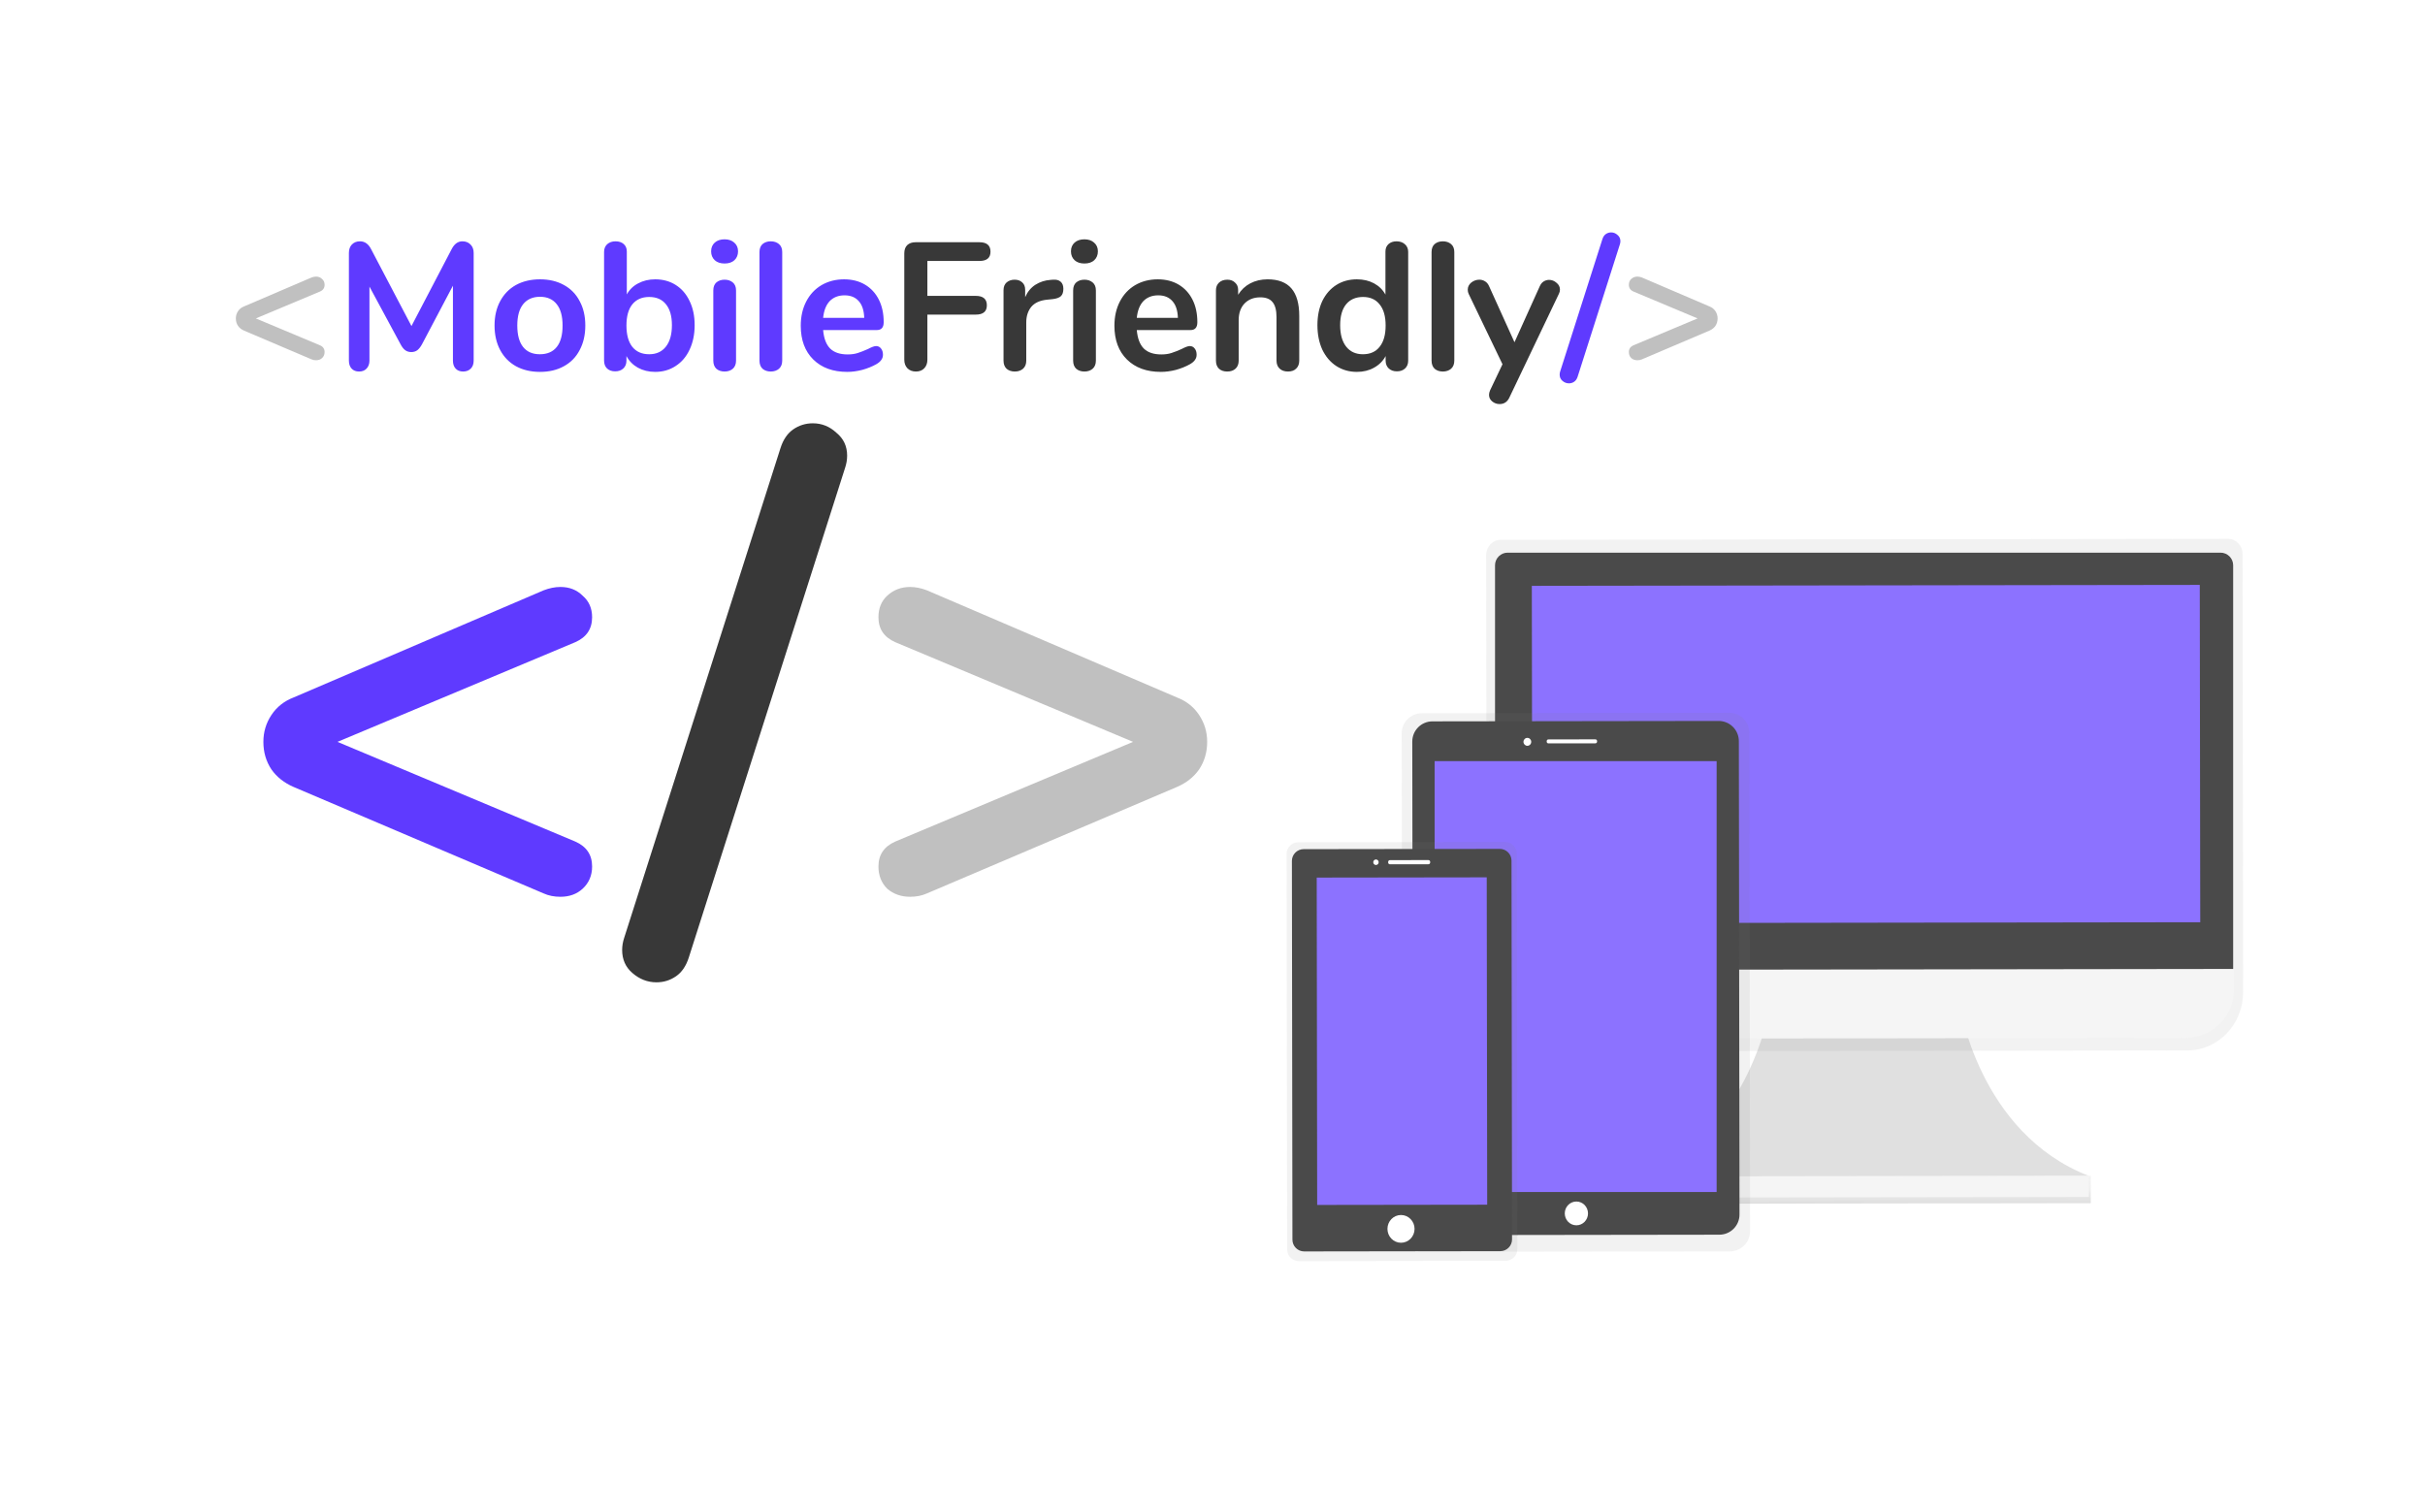 <svg width="1440" height="898" viewBox="0 0 1440 898" fill="none" xmlns="http://www.w3.org/2000/svg">
<rect width="1440" height="898" fill="white"/>
<rect width="1440" height="898" fill="white"/>
<rect width="1440" height="898" fill="white"/>
<path d="M341.6 499.8C348.267 502.733 351.6 507.667 351.6 514.6C351.6 519.933 349.733 524.333 346 527.8C342.533 531 338.133 532.6 332.8 532.6C329.067 532.6 325.733 531.933 322.8 530.6L174.4 467.4C168.8 465 164.4 461.533 161.2 457C158 452.2 156.4 446.733 156.4 440.6C156.4 434.733 158 429.4 161.2 424.6C164.4 419.8 168.8 416.333 174.4 414.2L322.8 350.6C326.267 349.267 329.6 348.6 332.8 348.6C338.133 348.6 342.533 350.333 346 353.8C349.733 357 351.6 361.267 351.6 366.6C351.6 373.533 348.267 378.467 341.6 381.4L200.4 440.6L341.6 499.8Z" fill="#5F3AFF"/>
<path d="M409.044 568.6C407.444 573.667 404.91 577.4 401.444 579.8C397.977 582.2 394.11 583.4 389.844 583.4C384.51 583.4 379.71 581.533 375.444 577.8C371.444 574.333 369.444 569.8 369.444 564.2C369.444 561.8 369.844 559.4 370.644 557L463.444 266.2C465.044 261.133 467.577 257.4 471.044 255C474.51 252.6 478.377 251.4 482.644 251.4C487.977 251.4 492.644 253.267 496.644 257C500.91 260.467 503.044 265 503.044 270.6C503.044 273 502.644 275.4 501.844 277.8L409.044 568.6Z" fill="#383838"/>
<path d="M698.834 414.2C704.434 416.333 708.834 419.8 712.034 424.6C715.234 429.4 716.834 434.733 716.834 440.6C716.834 446.733 715.234 452.2 712.034 457C708.834 461.533 704.434 465 698.834 467.4L550.434 530.6C547.501 531.933 544.168 532.6 540.434 532.6C535.101 532.6 530.568 531 526.834 527.8C523.368 524.333 521.634 519.933 521.634 514.6C521.634 507.667 524.968 502.733 531.634 499.8L672.834 440.6L531.634 381.4C524.968 378.467 521.634 373.533 521.634 366.6C521.634 361.267 523.368 357 526.834 353.8C530.568 350.333 535.101 348.6 540.434 348.6C543.634 348.6 546.968 349.267 550.434 350.6L698.834 414.2Z" fill="#C0C0C0"/>
<g clip-path="url(#clip0)">
<path d="M1163.55 596.127C1163.55 596.127 1174.76 672.867 1240.34 698.365L1107.57 698.547L974.795 698.728C1040.31 673.055 1051.32 596.26 1051.32 596.26L1163.55 596.127Z" fill="#E0E0E0"/>
<path d="M1241.52 698.355L973.474 698.729L973.497 714.942L1241.54 714.568L1241.52 698.355Z" fill="url(#paint0_linear)"/>
<path d="M1240.35 698.356L974.806 698.727L974.824 711.232L1240.36 710.861L1240.35 698.356Z" fill="#F5F5F5"/>
<path d="M1322.99 320L891.151 320.593C886.373 320.593 882.501 324.656 882.508 329.654L882.843 581.426V589.791C882.843 608.918 897.722 624.407 916.012 624.379L1298.92 623.849C1317.22 623.849 1332.03 608.298 1332 589.171V580.806L1331.67 329.034C1331.66 324.036 1327.77 319.993 1322.99 320Z" fill="url(#paint1_linear)"/>
<path d="M895.273 328.225H1318.58C1320.57 328.225 1322.48 329.015 1323.88 330.42C1325.29 331.825 1326.08 333.731 1326.08 335.719V576.4H887.768V335.719C887.768 333.731 888.558 331.825 889.964 330.42C891.37 329.015 893.278 328.225 895.266 328.225H895.273Z" fill="#4A4A4A"/>
<path d="M1297.91 616.412L917.044 616.935C913.272 616.945 909.534 616.212 906.046 614.777C902.557 613.343 899.385 611.235 896.712 608.575C894.039 605.915 891.917 602.754 890.467 599.274C889.017 595.794 888.268 592.062 888.263 588.292V576.045L1326.57 575.438V587.693C1326.58 595.299 1323.57 602.598 1318.19 607.983C1312.82 613.369 1305.52 616.401 1297.91 616.412Z" fill="#F5F5F5"/>
<path d="M1306.26 347.377L909.618 347.93L909.898 548.273L1306.54 547.719L1306.26 347.377Z" fill="#8C72FF"/>
<path d="M1026.83 423.335L844.307 423.59C837.692 423.599 832.337 428.965 832.346 435.575L832.76 731.478C832.769 738.088 838.139 743.439 844.754 743.43L1027.28 743.175C1033.89 743.166 1039.25 737.8 1039.24 731.19L1038.82 435.287C1038.81 428.677 1033.44 423.326 1026.83 423.335Z" fill="url(#paint2_linear)"/>
<path d="M1025.13 447.77L846.817 448.019L847.192 716.276L1025.5 716.027L1025.13 447.77Z" fill="url(#paint3_linear)"/>
<path d="M1020.56 428.182L850.598 428.419C843.984 428.428 838.629 433.794 838.638 440.404L839.031 721.578C839.04 728.188 844.41 733.539 851.025 733.53L1020.98 733.292C1027.6 733.283 1032.95 727.917 1032.94 721.307L1032.55 440.134C1032.54 433.523 1027.17 428.172 1020.56 428.182Z" fill="#4A4A4A"/>
<path d="M1019.36 452.038H851.906V707.943H1019.36V452.038Z" fill="#8C72FF"/>
<path d="M936.08 727.712C939.891 727.712 942.979 724.55 942.979 720.651C942.979 716.751 939.891 713.589 936.08 713.589C932.27 713.589 929.182 716.751 929.182 720.651C929.182 724.55 932.27 727.712 936.08 727.712Z" fill="white"/>
<path d="M906.967 442.937C908.239 442.935 909.268 441.879 909.266 440.578C909.264 439.276 908.232 438.223 906.961 438.225C905.69 438.227 904.66 439.283 904.662 440.584C904.664 441.885 905.696 442.939 906.967 442.937Z" fill="white"/>
<path d="M947.365 439.109L919.456 439.148C918.905 439.149 918.459 439.596 918.459 440.146L918.46 440.509C918.461 441.059 918.908 441.505 919.459 441.504L947.368 441.465C947.919 441.465 948.365 441.018 948.364 440.467L948.364 440.105C948.363 439.554 947.916 439.109 947.365 439.109Z" fill="white"/>
<path d="M893.703 500.051L770.961 500.223C767.109 500.228 763.99 503.353 763.995 507.203L764.323 742.036C764.329 745.886 767.456 749.002 771.309 748.997L894.051 748.826C897.903 748.82 901.022 745.695 901.017 741.845L900.689 507.012C900.683 503.163 897.556 500.046 893.703 500.051Z" fill="url(#paint4_linear)"/>
<path d="M890.57 504.154L774.12 504.317C770.267 504.322 767.149 507.448 767.154 511.297L767.468 736.267C767.474 740.117 770.601 743.233 774.454 743.228L890.904 743.065C894.756 743.06 897.875 739.935 897.87 736.085L897.555 511.115C897.55 507.266 894.422 504.149 890.57 504.154Z" fill="#4A4A4A"/>
<path d="M882.844 521.055L781.886 521.196L782.158 715.62L883.115 715.48L882.844 521.055Z" fill="#8C72FF"/>
<path d="M831.935 738.077C836.381 738.077 839.985 734.388 839.985 729.838C839.985 725.287 836.381 721.598 831.935 721.598C827.489 721.598 823.885 725.287 823.885 729.838C823.885 734.388 827.489 738.077 831.935 738.077Z" fill="white"/>
<path d="M817.068 513.73C817.958 513.729 818.678 512.992 818.677 512.083C818.675 511.175 817.953 510.439 817.063 510.44C816.173 510.442 815.453 511.179 815.454 512.088C815.455 512.996 816.178 513.732 817.068 513.73Z" fill="white"/>
<path d="M848.209 510.801L825.351 510.833C824.773 510.834 824.305 511.303 824.306 511.88L824.306 512.263C824.307 512.841 824.776 513.308 825.354 513.308L848.213 513.276C848.791 513.275 849.259 512.806 849.258 512.229L849.257 511.845C849.256 511.268 848.787 510.8 848.209 510.801Z" fill="white"/>
</g>
<path d="M190.052 205.096C191.852 205.888 192.752 207.22 192.752 209.092C192.752 210.532 192.248 211.72 191.24 212.656C190.304 213.52 189.116 213.952 187.676 213.952C186.668 213.952 185.768 213.772 184.976 213.412L144.908 196.348C143.396 195.7 142.208 194.764 141.344 193.54C140.48 192.244 140.048 190.768 140.048 189.112C140.048 187.528 140.48 186.088 141.344 184.792C142.208 183.496 143.396 182.56 144.908 181.984L184.976 164.812C185.912 164.452 186.812 164.272 187.676 164.272C189.116 164.272 190.304 164.74 191.24 165.676C192.248 166.54 192.752 167.692 192.752 169.132C192.752 171.004 191.852 172.336 190.052 173.128L151.928 189.112L190.052 205.096ZM1015.08 181.984C1016.6 182.56 1017.78 183.496 1018.65 184.792C1019.51 186.088 1019.94 187.528 1019.94 189.112C1019.94 190.768 1019.51 192.244 1018.65 193.54C1017.78 194.764 1016.6 195.7 1015.08 196.348L975.015 213.412C974.223 213.772 973.323 213.952 972.315 213.952C970.875 213.952 969.651 213.52 968.643 212.656C967.707 211.72 967.239 210.532 967.239 209.092C967.239 207.22 968.139 205.888 969.939 205.096L1008.06 189.112L969.939 173.128C968.139 172.336 967.239 171.004 967.239 169.132C967.239 167.692 967.707 166.54 968.643 165.676C969.651 164.74 970.875 164.272 972.315 164.272C973.179 164.272 974.079 164.452 975.015 164.812L1015.08 181.984Z" fill="#C0C0C0"/>
<path d="M274.574 143.32C276.59 143.32 278.21 143.968 279.434 145.264C280.658 146.488 281.27 148.144 281.27 150.232V214.168C281.27 216.184 280.694 217.768 279.542 218.92C278.39 220.072 276.878 220.648 275.006 220.648C273.134 220.648 271.658 220.072 270.578 218.92C269.498 217.768 268.958 216.184 268.958 214.168V169.672L250.598 204.448C249.734 206.032 248.798 207.22 247.79 208.012C246.782 208.732 245.594 209.092 244.226 209.092C242.858 209.092 241.67 208.732 240.662 208.012C239.654 207.292 238.718 206.104 237.854 204.448L219.386 170.212V214.168C219.386 216.112 218.81 217.696 217.658 218.92C216.578 220.072 215.102 220.648 213.23 220.648C211.358 220.648 209.882 220.072 208.802 218.92C207.722 217.768 207.182 216.184 207.182 214.168V150.232C207.182 148.144 207.758 146.488 208.91 145.264C210.134 143.968 211.754 143.32 213.77 143.32C216.578 143.32 218.774 144.868 220.358 147.964L244.334 193.648L268.202 147.964C269.786 144.868 271.91 143.32 274.574 143.32ZM320.67 220.864C315.27 220.864 310.518 219.748 306.414 217.516C302.382 215.284 299.25 212.08 297.018 207.904C294.786 203.728 293.67 198.868 293.67 193.324C293.67 187.78 294.786 182.956 297.018 178.852C299.25 174.676 302.382 171.472 306.414 169.24C310.518 167.008 315.27 165.892 320.67 165.892C326.07 165.892 330.786 167.008 334.818 169.24C338.922 171.472 342.054 174.676 344.214 178.852C346.446 182.956 347.562 187.78 347.562 193.324C347.562 198.868 346.446 203.728 344.214 207.904C342.054 212.08 338.922 215.284 334.818 217.516C330.786 219.748 326.07 220.864 320.67 220.864ZM320.562 210.388C324.954 210.388 328.302 208.948 330.606 206.068C332.91 203.188 334.062 198.94 334.062 193.324C334.062 187.78 332.91 183.568 330.606 180.688C328.302 177.736 324.99 176.26 320.67 176.26C316.35 176.26 313.002 177.736 310.626 180.688C308.322 183.568 307.17 187.78 307.17 193.324C307.17 198.94 308.322 203.188 310.626 206.068C312.93 208.948 316.242 210.388 320.562 210.388ZM389.056 165.892C393.664 165.892 397.732 167.008 401.26 169.24C404.788 171.472 407.524 174.64 409.468 178.744C411.484 182.848 412.492 187.636 412.492 193.108C412.492 198.58 411.484 203.44 409.468 207.688C407.524 211.864 404.752 215.104 401.152 217.408C397.624 219.712 393.592 220.864 389.056 220.864C385.24 220.864 381.82 220.036 378.796 218.38C375.844 216.724 373.576 214.42 371.992 211.468V214.168C371.992 216.112 371.38 217.66 370.156 218.812C368.932 219.964 367.312 220.54 365.296 220.54C363.28 220.54 361.66 219.964 360.436 218.812C359.284 217.66 358.708 216.112 358.708 214.168V149.584C358.708 147.712 359.32 146.2 360.544 145.048C361.84 143.896 363.496 143.32 365.512 143.32C367.528 143.32 369.148 143.86 370.372 144.94C371.596 146.02 372.208 147.496 372.208 149.368V174.856C373.792 171.976 376.06 169.78 379.012 168.268C381.964 166.684 385.312 165.892 389.056 165.892ZM385.492 210.388C389.74 210.388 393.052 208.876 395.428 205.852C397.804 202.828 398.992 198.58 398.992 193.108C398.992 187.708 397.804 183.568 395.428 180.688C393.124 177.808 389.812 176.368 385.492 176.368C381.172 176.368 377.824 177.844 375.448 180.796C373.144 183.676 371.992 187.852 371.992 193.324C371.992 198.796 373.144 203.008 375.448 205.96C377.824 208.912 381.172 210.388 385.492 210.388ZM430.267 220.648C428.323 220.648 426.703 220.108 425.407 219.028C424.183 217.876 423.571 216.256 423.571 214.168V172.48C423.571 170.392 424.183 168.808 425.407 167.728C426.703 166.648 428.323 166.108 430.267 166.108C432.211 166.108 433.831 166.648 435.127 167.728C436.423 168.808 437.071 170.392 437.071 172.48V214.168C437.071 216.256 436.423 217.876 435.127 219.028C433.831 220.108 432.211 220.648 430.267 220.648ZM430.267 156.496C427.819 156.496 425.875 155.848 424.435 154.552C422.995 153.184 422.275 151.42 422.275 149.26C422.275 147.1 422.995 145.372 424.435 144.076C425.875 142.78 427.819 142.132 430.267 142.132C432.643 142.132 434.551 142.78 435.991 144.076C437.503 145.372 438.259 147.1 438.259 149.26C438.259 151.42 437.539 153.184 436.099 154.552C434.659 155.848 432.715 156.496 430.267 156.496ZM457.689 220.648C455.745 220.648 454.125 220.108 452.829 219.028C451.605 217.876 450.993 216.256 450.993 214.168V149.692C450.993 147.604 451.605 146.02 452.829 144.94C454.125 143.86 455.745 143.32 457.689 143.32C459.633 143.32 461.253 143.86 462.549 144.94C463.845 146.02 464.493 147.604 464.493 149.692V214.168C464.493 216.256 463.845 217.876 462.549 219.028C461.253 220.108 459.633 220.648 457.689 220.648ZM520.211 205.528C521.435 205.528 522.407 205.996 523.127 206.932C523.919 207.868 524.315 209.128 524.315 210.712C524.315 212.944 522.983 214.816 520.319 216.328C517.871 217.696 515.099 218.812 512.003 219.676C508.907 220.468 505.955 220.864 503.147 220.864C494.651 220.864 487.919 218.416 482.951 213.52C477.983 208.624 475.499 201.928 475.499 193.432C475.499 188.032 476.579 183.244 478.739 179.068C480.899 174.892 483.923 171.652 487.811 169.348C491.771 167.044 496.235 165.892 501.203 165.892C505.955 165.892 510.095 166.936 513.623 169.024C517.151 171.112 519.887 174.064 521.831 177.88C523.775 181.696 524.747 186.196 524.747 191.38C524.747 194.476 523.379 196.024 520.643 196.024H488.783C489.215 200.992 490.619 204.664 492.995 207.04C495.371 209.344 498.827 210.496 503.363 210.496C505.667 210.496 507.683 210.208 509.411 209.632C511.211 209.056 513.227 208.264 515.459 207.256C517.619 206.104 519.203 205.528 520.211 205.528ZM501.527 175.396C497.855 175.396 494.903 176.548 492.671 178.852C490.511 181.156 489.215 184.468 488.783 188.788H513.191C513.047 184.396 511.967 181.084 509.951 178.852C507.935 176.548 505.127 175.396 501.527 175.396ZM936.84 223.672C936.408 225.04 935.724 226.048 934.788 226.696C933.852 227.344 932.808 227.668 931.656 227.668C930.216 227.668 928.92 227.164 927.768 226.156C926.688 225.22 926.148 223.996 926.148 222.484C926.148 221.836 926.256 221.188 926.472 220.54L951.528 142.024C951.96 140.656 952.644 139.648 953.58 139C954.516 138.352 955.56 138.028 956.712 138.028C958.152 138.028 959.412 138.532 960.492 139.54C961.644 140.476 962.22 141.7 962.22 143.212C962.22 143.86 962.112 144.508 961.896 145.156L936.84 223.672Z" fill="#5F3AFF"/>
<path d="M543.89 220.648C541.802 220.648 540.11 220 538.814 218.704C537.59 217.408 536.978 215.716 536.978 213.628V150.448C536.978 148.36 537.554 146.74 538.706 145.588C539.93 144.436 541.586 143.86 543.674 143.86H581.582C585.974 143.86 588.17 145.732 588.17 149.476C588.17 153.148 585.974 154.984 581.582 154.984H550.694V175.72H579.422C583.814 175.72 586.01 177.592 586.01 181.336C586.01 185.008 583.814 186.844 579.422 186.844H550.694V213.628C550.694 215.716 550.082 217.408 548.858 218.704C547.634 220 545.978 220.648 543.89 220.648ZM625.391 166.108C627.263 165.964 628.739 166.36 629.819 167.296C630.899 168.232 631.439 169.636 631.439 171.508C631.439 173.452 630.971 174.892 630.035 175.828C629.099 176.764 627.407 177.376 624.959 177.664L621.719 177.988C617.471 178.42 614.339 179.86 612.323 182.308C610.379 184.756 609.407 187.816 609.407 191.488V214.168C609.407 216.256 608.759 217.876 607.463 219.028C606.167 220.108 604.547 220.648 602.603 220.648C600.659 220.648 599.039 220.108 597.743 219.028C596.519 217.876 595.907 216.256 595.907 214.168V172.372C595.907 170.356 596.519 168.808 597.743 167.728C599.039 166.648 600.623 166.108 602.495 166.108C604.367 166.108 605.879 166.648 607.031 167.728C608.183 168.736 608.759 170.212 608.759 172.156V176.476C610.127 173.308 612.143 170.86 614.807 169.132C617.543 167.404 620.567 166.432 623.879 166.216L625.391 166.108ZM643.946 220.648C642.002 220.648 640.382 220.108 639.086 219.028C637.862 217.876 637.25 216.256 637.25 214.168V172.48C637.25 170.392 637.862 168.808 639.086 167.728C640.382 166.648 642.002 166.108 643.946 166.108C645.89 166.108 647.51 166.648 648.806 167.728C650.102 168.808 650.75 170.392 650.75 172.48V214.168C650.75 216.256 650.102 217.876 648.806 219.028C647.51 220.108 645.89 220.648 643.946 220.648ZM643.946 156.496C641.498 156.496 639.554 155.848 638.114 154.552C636.674 153.184 635.954 151.42 635.954 149.26C635.954 147.1 636.674 145.372 638.114 144.076C639.554 142.78 641.498 142.132 643.946 142.132C646.322 142.132 648.23 142.78 649.67 144.076C651.182 145.372 651.938 147.1 651.938 149.26C651.938 151.42 651.218 153.184 649.778 154.552C648.338 155.848 646.394 156.496 643.946 156.496ZM706.468 205.528C707.692 205.528 708.664 205.996 709.384 206.932C710.176 207.868 710.572 209.128 710.572 210.712C710.572 212.944 709.24 214.816 706.576 216.328C704.128 217.696 701.356 218.812 698.26 219.676C695.164 220.468 692.212 220.864 689.404 220.864C680.908 220.864 674.176 218.416 669.208 213.52C664.24 208.624 661.756 201.928 661.756 193.432C661.756 188.032 662.836 183.244 664.996 179.068C667.156 174.892 670.18 171.652 674.068 169.348C678.028 167.044 682.492 165.892 687.46 165.892C692.212 165.892 696.352 166.936 699.88 169.024C703.408 171.112 706.144 174.064 708.088 177.88C710.032 181.696 711.004 186.196 711.004 191.38C711.004 194.476 709.636 196.024 706.9 196.024H675.04C675.472 200.992 676.876 204.664 679.252 207.04C681.628 209.344 685.084 210.496 689.62 210.496C691.924 210.496 693.94 210.208 695.668 209.632C697.468 209.056 699.484 208.264 701.716 207.256C703.876 206.104 705.46 205.528 706.468 205.528ZM687.784 175.396C684.112 175.396 681.16 176.548 678.928 178.852C676.768 181.156 675.472 184.468 675.04 188.788H699.448C699.304 184.396 698.224 181.084 696.208 178.852C694.192 176.548 691.384 175.396 687.784 175.396ZM752.719 165.892C759.055 165.892 763.771 167.692 766.867 171.292C769.963 174.892 771.511 180.328 771.511 187.6V214.168C771.511 216.184 770.899 217.768 769.675 218.92C768.523 220.072 766.903 220.648 764.815 220.648C762.727 220.648 761.071 220.072 759.847 218.92C758.623 217.768 758.011 216.184 758.011 214.168V188.356C758.011 184.252 757.219 181.264 755.635 179.392C754.123 177.52 751.711 176.584 748.399 176.584C744.511 176.584 741.379 177.808 739.003 180.256C736.699 182.704 735.547 185.98 735.547 190.084V214.168C735.547 216.184 734.935 217.768 733.711 218.92C732.487 220.072 730.831 220.648 728.743 220.648C726.655 220.648 724.999 220.072 723.775 218.92C722.623 217.768 722.047 216.184 722.047 214.168V172.372C722.047 170.5 722.659 168.988 723.883 167.836C725.107 166.684 726.763 166.108 728.851 166.108C730.723 166.108 732.235 166.684 733.387 167.836C734.611 168.916 735.223 170.356 735.223 172.156V175.072C737.023 172.12 739.435 169.852 742.459 168.268C745.483 166.684 748.903 165.892 752.719 165.892ZM829.287 143.32C831.303 143.32 832.959 143.896 834.255 145.048C835.551 146.2 836.199 147.712 836.199 149.584V214.168C836.199 216.112 835.587 217.66 834.363 218.812C833.139 219.964 831.519 220.54 829.503 220.54C827.487 220.54 825.867 219.964 824.643 218.812C823.419 217.66 822.807 216.112 822.807 214.168V211.468C821.223 214.42 818.919 216.724 815.895 218.38C812.943 220.036 809.559 220.864 805.743 220.864C801.207 220.864 797.139 219.712 793.539 217.408C790.011 215.104 787.239 211.864 785.223 207.688C783.279 203.44 782.307 198.58 782.307 193.108C782.307 187.636 783.279 182.848 785.223 178.744C787.239 174.64 790.011 171.472 793.539 169.24C797.067 167.008 801.135 165.892 805.743 165.892C809.559 165.892 812.943 166.684 815.895 168.268C818.847 169.852 821.115 172.084 822.699 174.964V149.368C822.699 147.568 823.275 146.128 824.427 145.048C825.651 143.896 827.271 143.32 829.287 143.32ZM809.307 210.388C813.627 210.388 816.939 208.912 819.243 205.96C821.619 203.008 822.807 198.796 822.807 193.324C822.807 187.852 821.619 183.676 819.243 180.796C816.939 177.844 813.663 176.368 809.415 176.368C805.095 176.368 801.747 177.808 799.371 180.688C796.995 183.568 795.807 187.708 795.807 193.108C795.807 198.58 796.995 202.828 799.371 205.852C801.747 208.876 805.059 210.388 809.307 210.388ZM856.782 220.648C854.838 220.648 853.218 220.108 851.922 219.028C850.698 217.876 850.086 216.256 850.086 214.168V149.692C850.086 147.604 850.698 146.02 851.922 144.94C853.218 143.86 854.838 143.32 856.782 143.32C858.726 143.32 860.346 143.86 861.642 144.94C862.938 146.02 863.586 147.604 863.586 149.692V214.168C863.586 216.256 862.938 217.876 861.642 219.028C860.346 220.108 858.726 220.648 856.782 220.648ZM914.336 169.996C914.912 168.7 915.668 167.764 916.604 167.188C917.612 166.54 918.692 166.216 919.844 166.216C921.5 166.216 922.976 166.792 924.272 167.944C925.64 169.024 926.324 170.392 926.324 172.048C926.324 172.84 926.108 173.668 925.676 174.532L896.192 236.308C894.968 238.756 893.06 239.98 890.468 239.98C888.812 239.98 887.336 239.44 886.04 238.36C884.816 237.352 884.204 236.056 884.204 234.472C884.204 233.68 884.42 232.78 884.852 231.772L892.196 216.328L872.108 174.532C871.748 173.812 871.568 172.984 871.568 172.048C871.568 170.392 872.252 168.988 873.62 167.836C875.06 166.684 876.68 166.108 878.48 166.108C879.704 166.108 880.82 166.432 881.828 167.08C882.836 167.656 883.628 168.592 884.204 169.888L899.324 203.26L914.336 169.996Z" fill="#383838"/>
<defs>
<linearGradient id="paint0_linear" x1="1107.54" y1="714.741" x2="1107.52" y2="698.521" gradientUnits="userSpaceOnUse">
<stop stop-color="#808080" stop-opacity="0.25"/>
<stop offset="0.54" stop-color="#808080" stop-opacity="0.12"/>
<stop offset="1" stop-color="#808080" stop-opacity="0.1"/>
</linearGradient>
<linearGradient id="paint1_linear" x1="308825" y1="183459" x2="308825" y2="50265.6" gradientUnits="userSpaceOnUse">
<stop stop-color="#808080" stop-opacity="0.25"/>
<stop offset="0.54" stop-color="#808080" stop-opacity="0.12"/>
<stop offset="1" stop-color="#808080" stop-opacity="0.1"/>
</linearGradient>
<linearGradient id="paint2_linear" x1="91825.5" y1="244739" x2="91619.8" y2="97312.8" gradientUnits="userSpaceOnUse">
<stop stop-color="#808080" stop-opacity="0.25"/>
<stop offset="0.54" stop-color="#808080" stop-opacity="0.12"/>
<stop offset="1" stop-color="#808080" stop-opacity="0.1"/>
</linearGradient>
<linearGradient id="paint3_linear" x1="936.357" y1="718.437" x2="935.981" y2="448.945" gradientUnits="userSpaceOnUse">
<stop stop-opacity="0.09"/>
<stop offset="0.55" stop-opacity="0.07"/>
<stop offset="1" stop-opacity="0.02"/>
</linearGradient>
<linearGradient id="paint4_linear" x1="40795.2" y1="192566" x2="40671" y2="103495" gradientUnits="userSpaceOnUse">
<stop stop-color="#808080" stop-opacity="0.25"/>
<stop offset="0.54" stop-color="#808080" stop-opacity="0.12"/>
<stop offset="1" stop-color="#808080" stop-opacity="0.1"/>
</linearGradient>
<clipPath id="clip0">
<rect width="568" height="429" fill="white" transform="translate(764 320)"/>
</clipPath>
</defs>
</svg>
